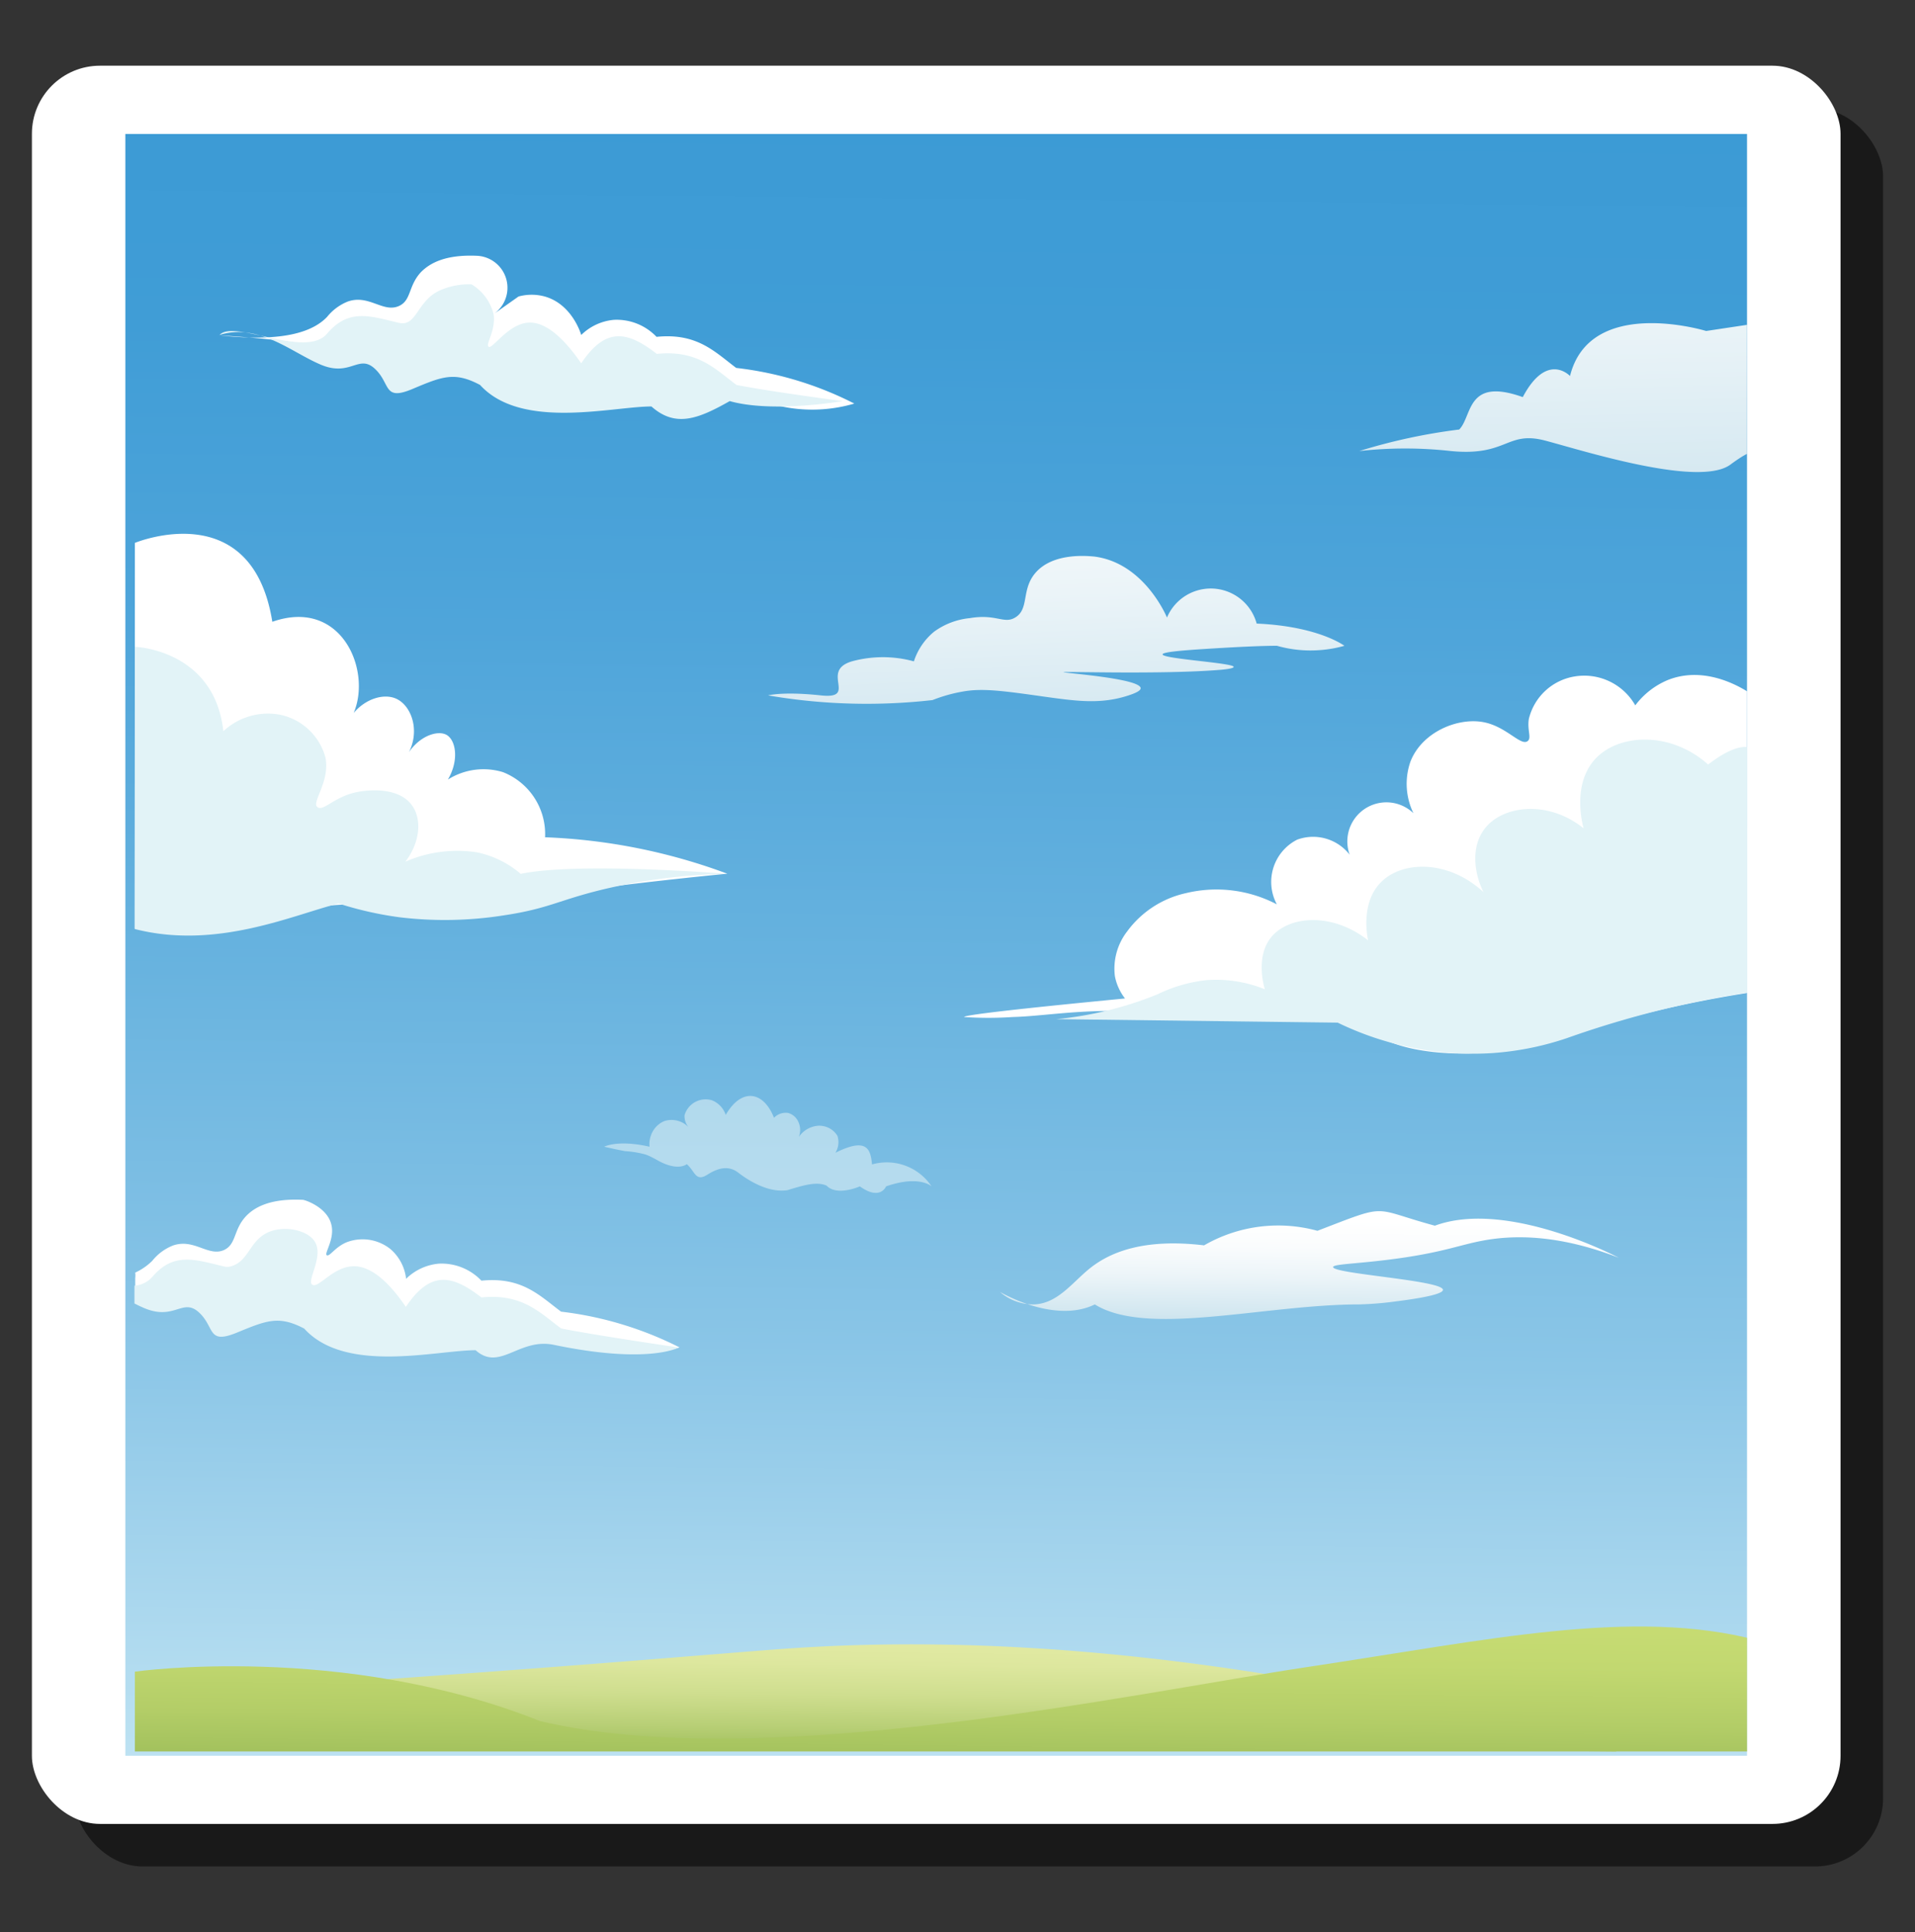 <svg id="Layer_1" data-name="Layer 1" xmlns="http://www.w3.org/2000/svg" xmlns:xlink="http://www.w3.org/1999/xlink" width="225.03" height="227.04" viewBox="0 0 225.03 227.04">
  <rect x="0" y="0" width="225.03" height="227.04" fill="#333333" stroke="none"/>
  <defs>
    <style>
      .cls-1 {
        fill: none;
      }

      .cls-2 {
        opacity: 0.5;
      }

      .cls-3 {
        fill: #fff;
      }

      .cls-4 {
        clip-path: url(#clip-path);
      }

      .cls-5 {
        fill: url(#linear-gradient);
      }

      .cls-6 {
        fill: url(#linear-gradient-2);
      }

      .cls-7, .cls-8 {
        fill: #e2f3f7;
      }

      .cls-8 {
        opacity: 0.56;
      }

      .cls-9 {
        fill: url(#linear-gradient-3);
      }

      .cls-10 {
        fill: url(#linear-gradient-4);
      }

      .cls-11 {
        fill: url(#linear-gradient-5);
      }

      .cls-12 {
        fill: url(#linear-gradient-6);
      }
    </style>
    <clipPath id="clip-path">
      <rect class="cls-1" x="14.73" y="15.74" width="190.56" height="190.56"/>
    </clipPath>
    <linearGradient id="linear-gradient" x1="110.6" y1="224.05" x2="113.09" y2="-13.44" gradientUnits="userSpaceOnUse">
      <stop offset="0" stop-color="#ceebf6"/>
      <stop offset="0.09" stop-color="#b8dff1"/>
      <stop offset="0.27" stop-color="#8bc6e7"/>
      <stop offset="0.46" stop-color="#68b3df"/>
      <stop offset="0.63" stop-color="#4fa5da"/>
      <stop offset="0.78" stop-color="#409dd6"/>
      <stop offset="0.91" stop-color="#3b9ad5"/>
    </linearGradient>
    <linearGradient id="linear-gradient-2" x1="105.05" y1="206.31" x2="105.21" y2="191.41" gradientUnits="userSpaceOnUse">
      <stop offset="0" stop-color="#9ebe5a"/>
      <stop offset="0.22" stop-color="#b8cf76"/>
      <stop offset="0.48" stop-color="#cfde8f"/>
      <stop offset="0.72" stop-color="#dde79e"/>
      <stop offset="0.91" stop-color="#e2eaa3"/>
    </linearGradient>
    <linearGradient id="linear-gradient-3" x1="183.43" y1="63.59" x2="182.17" y2="0.49" gradientUnits="userSpaceOnUse">
      <stop offset="0" stop-color="#cde4ee"/>
      <stop offset="0.32" stop-color="#e5f1f6"/>
      <stop offset="0.56" stop-color="#f3f8fb"/>
      <stop offset="0.7" stop-color="#fafcfd"/>
      <stop offset="0.91" stop-color="#fff"/>
    </linearGradient>
    <linearGradient id="linear-gradient-4" x1="125.15" y1="104.19" x2="122.41" y2="36.53" gradientUnits="userSpaceOnUse">
      <stop offset="0.23" stop-color="#cde4ee"/>
      <stop offset="0.26" stop-color="#d2e7f0"/>
      <stop offset="0.51" stop-color="#ebf4f8"/>
      <stop offset="0.73" stop-color="#fafcfd"/>
      <stop offset="0.91" stop-color="#fff"/>
    </linearGradient>
    <linearGradient id="linear-gradient-5" x1="153.81" y1="155.15" x2="153.94" y2="142.23" gradientUnits="userSpaceOnUse">
      <stop offset="0" stop-color="#cde4ee"/>
      <stop offset="0.05" stop-color="#d2e7f0"/>
      <stop offset="0.38" stop-color="#ebf4f8"/>
      <stop offset="0.67" stop-color="#fafcfd"/>
      <stop offset="0.91" stop-color="#fff"/>
    </linearGradient>
    <linearGradient id="linear-gradient-6" x1="111.07" y1="208.24" x2="111.28" y2="187.84" gradientUnits="userSpaceOnUse">
      <stop offset="0" stop-color="#9ebe5a"/>
      <stop offset="0.31" stop-color="#b3cd67"/>
      <stop offset="0.64" stop-color="#c2d870"/>
      <stop offset="0.91" stop-color="#c7dc73"/>
    </linearGradient>
  </defs>
  <g>
    <rect class="cls-2" x="8.75" y="12.72" width="212.53" height="206.59" rx="8"/>
    <rect class="cls-3" x="3.75" y="7.72" width="212.53" height="206.59" rx="8"/>
    <g class="cls-4">
      <g>
        <rect class="cls-5" x="13.52" y="15.72" width="196.53" height="190.59"/>
        <g>
          <path class="cls-6" d="M22.22,202.9c.1.46.19.93.27,1.4L190,205.8c-44.8-12.41-76.49-13.57-97.66-12.08-6.2.44-21,1.76-47,3.59-9.33.65-17.81,1.21-25.21,1.68A8.45,8.45,0,0,1,22.22,202.9Z"/>
          <path class="cls-3" d="M206.41,82c-.29-.23-5.22-4.12-10.37-2.12a9.2,9.2,0,0,0-3.88,3A6.9,6.9,0,0,0,185,79.49a6.63,6.63,0,0,0-5.35,5c-.2,1.33.35,2.23-.14,2.59-.81.62-2.5-1.73-5.21-2.23-3-.56-7.2,1.15-8.56,4.64a7.9,7.9,0,0,0,.35,6.06,4.59,4.59,0,0,0-7.49,4.88,5.44,5.44,0,0,0-6.17-1.77,5.57,5.57,0,0,0-2.39,7.6,15.31,15.31,0,0,0-10.71-1.31,11.67,11.67,0,0,0-6.9,4.52,7.14,7.14,0,0,0-1.42,5.23,6.1,6.1,0,0,0,1.19,2.62c-9.11.88-18.93,1.89-18.91,2.18a43.11,43.11,0,0,0,5.71,0c4.93-.13,10.53-1.55,21.4,0,7.5,1.07,12.13-.45,19.63.31.95,2.16,4.89,3.71,10.39,3.95,6.37.29,10.5-1.34,19.79-3.86a139.19,139.19,0,0,1,16.18-3.39Z"/>
          <path class="cls-3" d="M15.85,63.79S29.6,58.08,32,73.06c8.13-2.85,11.7,5.71,9.56,10.71,1.43-1.69,3.56-2.32,5-1.67,1.92.87,3,4.2,1.07,7,1.31-2.58,3.8-3.39,4.88-2.73s1.44,3,.12,5.23a7.82,7.82,0,0,1,6.48-.87,7.82,7.82,0,0,1,4.94,7.65,68.54,68.54,0,0,1,21.41,4.28s-11.07,1.07-18.2,2.14-5.76,2.85-16.62,2.85c-11.21.36-4.29-3.21-18.63,0-2.22,2.82-16.18,1.44-16.18,1.44Z"/>
          <path class="cls-7" d="M124.12,119.75a41.91,41.91,0,0,0,11.9-2.92,17.46,17.46,0,0,1,5.71-1.66,15.28,15.28,0,0,1,6.9,1.07c-.15-.5-1.07-3.82.71-6.07,2.07-2.6,7.22-3,11.42.32-.1-.49-.86-4.33,1.43-6.74,2.54-2.67,8-2.74,12.13,1.07-1.22-2.49-1.34-5.34,0-7.25,2-2.91,7.48-3.69,11.77-.24-.1-.36-1.4-5.06,1.31-8.09s8.85-3.4,13.32.59c4.64-3.56,5.69-1.43,5.69-1.43v28.06A117.27,117.27,0,0,0,184.07,122a34.86,34.86,0,0,1-8.56,1.73,36.33,36.33,0,0,1-18.32-3.57Z"/>
          <path class="cls-7" d="M15.85,76s9.33.3,10.4,9.92A7.66,7.66,0,0,1,33,84a7,7,0,0,1,5.24,5c.57,2.86-1.66,5.26-.95,5.83s2-1.26,4.75-1.78c.58-.11,4.73-.84,6.43,1.66,1.15,1.7.83,4.37-.84,6.54a15.23,15.23,0,0,1,8.41-1.1,11.45,11.45,0,0,1,5.15,2.53c6.78-1.43,24.27,0,24.27,0a67.91,67.91,0,0,0-14.4,1.78c-5.42,1.29-6.52,2.3-11.89,3.1a44.42,44.42,0,0,1-12.22.22,41.21,41.21,0,0,1-7.17-1.62c-5.49,1.4-14.37,5.45-23.95,3Z"/>
          <path class="cls-8" d="M71,134.74s1.55-.86,5.33,0a2.91,2.91,0,0,1,.14-1.26,2.83,2.83,0,0,1,1.59-1.75,2.76,2.76,0,0,1,2.91.78,2,2,0,0,1-.53-1.47,2.58,2.58,0,0,1,3.21-1.76A2.8,2.8,0,0,1,85.28,131c1.89-3.27,4.47-2.75,5.67.34a1.92,1.92,0,0,1,1.65-.57,1.84,1.84,0,0,1,1.19,1,2.26,2.26,0,0,1,.08,1.82,3,3,0,0,1,1.65-1.2,2.5,2.5,0,0,1,2.88,1.06,2.37,2.37,0,0,1-.23,2c3.78-1.89,4.13-.35,4.3,1.37a6.33,6.33,0,0,1,7,2.58s-1.42-1.37-5.35,0c0,0-.67,1.72-3.08,0,0,0-2.69,1.2-3.91-.09-1.07-.46-2.37-.16-4.58.53-2.37.38-4.82-1.3-5.81-2.06s-2.14-.69-3.59.23-1.45-.38-2.45-1.22c0,0-.68.61-2.29.07-1-.34-1.57-.86-2.57-1.21a11.92,11.92,0,0,0-2.39-.39C72.42,135.07,71.56,134.87,71,134.74Z"/>
          <g>
            <path class="cls-3" d="M73.38,155.7a41.2,41.2,0,0,0-7.45-1.58c-2.54-1.9-4.6-4.12-9.36-3.64a6.46,6.46,0,0,0-5-2,6.27,6.27,0,0,0-3.85,1.78,5.38,5.38,0,0,0-1.86-3.51,5.25,5.25,0,0,0-5.11-.79c-1.39.57-2,1.72-2.35,1.53s1-1.93.52-3.66c-.52-2-3.08-2.84-3.33-2.85-3.86-.19-5.69.89-6.66,1.9-1.53,1.61-1.12,3.31-2.61,4-1.85.82-3.5-1.4-6-.53a5.85,5.85,0,0,0-2.43,1.8,7,7,0,0,1-2,1.38,2.83,2.83,0,0,1,0,.65v.79c0,.28,0,.45,0,.72.46.11,1,0,1.24.1a5.27,5.27,0,0,0,2.09.44c1.9,0,2.8-1.29,4.25,0,1.9,1.74.95,3.81,4.44,2.38s4.92-2.06,7.93-.48c4.85,5.35,15.54,2.54,20.14,2.54,2.85,2.54,5.55,1.43,9.2-.63a17.44,17.44,0,0,0,14.67,2.28A41.26,41.26,0,0,0,73.38,155.7Z"/>
            <path class="cls-7" d="M65.93,156.09c-2.54-1.9-4.6-4.12-9.36-3.64-3.48-2.7-6-3.17-8.88,1.11-1.69-2.49-4-5-6.42-4.76-2.25.2-3.9,2.63-4.58,2.15s1.39-3.31.3-5.06c-.92-1.48-4-2-5.86-.9s-2,3.24-4,3.81a1.63,1.63,0,0,1-.85,0c-3.33-.79-5.87-1.74-8.41,1.27a3.1,3.1,0,0,1-2.07,1c0,.73,0,.91,0,1.48v.61c.39.2.85.42,1.24.58,3.49,1.42,4.44-1.27,6.34.47s.95,3.81,4.44,2.38,4.92-2.06,7.93-.48c4.85,5.35,15.54,2.54,20.14,2.54,2.85,2.54,5.1-1.49,9.2-.63,11.14,2.32,14.67.31,14.67.31S69.89,156.89,65.93,156.09Z"/>
          </g>
          <g>
            <path class="cls-3" d="M38.44,37.23a5.94,5.94,0,0,1,2.43-1.8c2.48-.87,4.13,1.35,6,.53,1.49-.66,1.08-2.37,2.61-4,1-1,2.8-2.09,6.66-1.9A3.76,3.76,0,0,1,58,36.91l2.93-2.07a5.86,5.86,0,0,1,3.09,0c3.13.89,4.19,4.21,4.28,4.52a6.27,6.27,0,0,1,3.85-1.78,6.47,6.47,0,0,1,5,2c4.76-.48,6.82,1.74,9.36,3.65a40.67,40.67,0,0,1,13.88,4.19A17.48,17.48,0,0,1,85.7,45.16c-3.65,2.06-6.35,3.17-9.2.63-4.6,0-15.29,2.81-20.14-2.53-3-1.59-4.44-1-7.93.47S45.89,43.1,44,41.35c-1.45-1.33-2.35-.07-4.25,0a5.29,5.29,0,0,1-2.09-.43c-1.38-.49-4.55-1.05-11.9-1.52C33.58,40.28,36.9,38.85,38.44,37.23Z"/>
            <path class="cls-7" d="M38.44,39.2c2.54-3,5.08-2.06,8.41-1.27,2.14.51,2.1-2.56,4.84-3.81a8.5,8.5,0,0,1,3.72-.71A5.69,5.69,0,0,1,58,36.91c.3,1.93-1,3.56-.57,3.84s2.18-2.52,4.45-2.82,4.55,2.06,6.42,4.76c2.86-4.28,5.4-3.81,8.88-1.11,4.76-.48,6.82,1.74,9.36,3.65,4,.79,12.48,1.9,12.48,1.9s-8.2,1.43-13.27,0c-3.65,2.06-6.35,3.17-9.2.63-4.6,0-15.29,2.81-20.14-2.53-3-1.59-4.44-1-7.93.47s-2.54-.63-4.44-2.38-2.85,1-6.34-.47-7.3-4.92-11.9-3.49C27.5,37.46,35.9,42.21,38.44,39.2Z"/>
          </g>
          <path class="cls-9" d="M200.49,38.89s-13.64-4.18-16,5.29c0,0-2.7-2.91-5.55,2.48-6.66-2.38-5.9,2.22-7.47,3.81A67.24,67.24,0,0,0,159.73,53a48.47,48.47,0,0,1,10.78,0c6.66.64,6.51-2.44,11.1-1.22s18.08,5.51,21.73,2.81,3.07-1,3.07-1V38Z"/>
          <path class="cls-10" d="M90.26,81.71s1.75-.48,6.19,0-.16-2.86,3.65-4a13.8,13.8,0,0,1,7.29,0,7.48,7.48,0,0,1,2.38-3.49,8.52,8.52,0,0,1,4.2-1.59c3.1-.53,4,.73,5.32-.07,1.69-1,.69-3.26,2.37-5.23,2.07-2.43,6.12-2,6.89-1.94,5.79.71,8.43,6.81,8.58,7.17a5.59,5.59,0,0,1,10.54.71c7.3.32,10.31,2.61,10.31,2.61a14,14,0,0,1-2.78.5,14.42,14.42,0,0,1-5.15-.5c-1.74,0-4.31.12-7.44.31-2.92.18-6,.38-6,.7,0,.53,8.38,1,8.36,1.47,0,.22-1.43.34-1.76.36-6.79.54-18.23.16-18.24.26s9,.73,9.07,1.88c0,.24-.35.5-1.45.86-3.28,1.07-6.11.66-10,.12-4.75-.67-7.17-1-9.46-.58a18,18,0,0,0-3.55,1c-1.06.12-2.15.22-3.27.29A68.29,68.29,0,0,1,90.26,81.71Z"/>
          <path class="cls-11" d="M117.5,151.8a6.05,6.05,0,0,0,3.72,1.47c3,.08,4.8-2.64,6.95-4.32,2.3-1.8,6.22-3.47,13.32-2.62a17.41,17.41,0,0,1,13.32-1.71c8.57-3.29,6.19-2.66,13.8-.6,8.56-3.16,21.62,3.77,21.62,3.77-7.18-2.79-12.47-2.69-16.07-2-2.55.48-4.43,1.28-9.34,2s-8.15.7-8.17,1.09c0,.8,12.93,1.56,12.91,2.68,0,.63-4,1.16-5.57,1.36a39,39,0,0,1-4.26.35c-11.1,0-24.9,3.85-31.08,0C123.89,155.61,117.5,151.8,117.5,151.8Z"/>
          <path class="cls-12" d="M15.85,196.42s24.31-3.47,47.62,5.81c26.17,6.18,69.46-3.25,90.39-6.39s38-6.93,52.55-3.13l0,13.09H15.85Z"/>
        </g>
      </g>
    </g>
  </g>
</svg>
